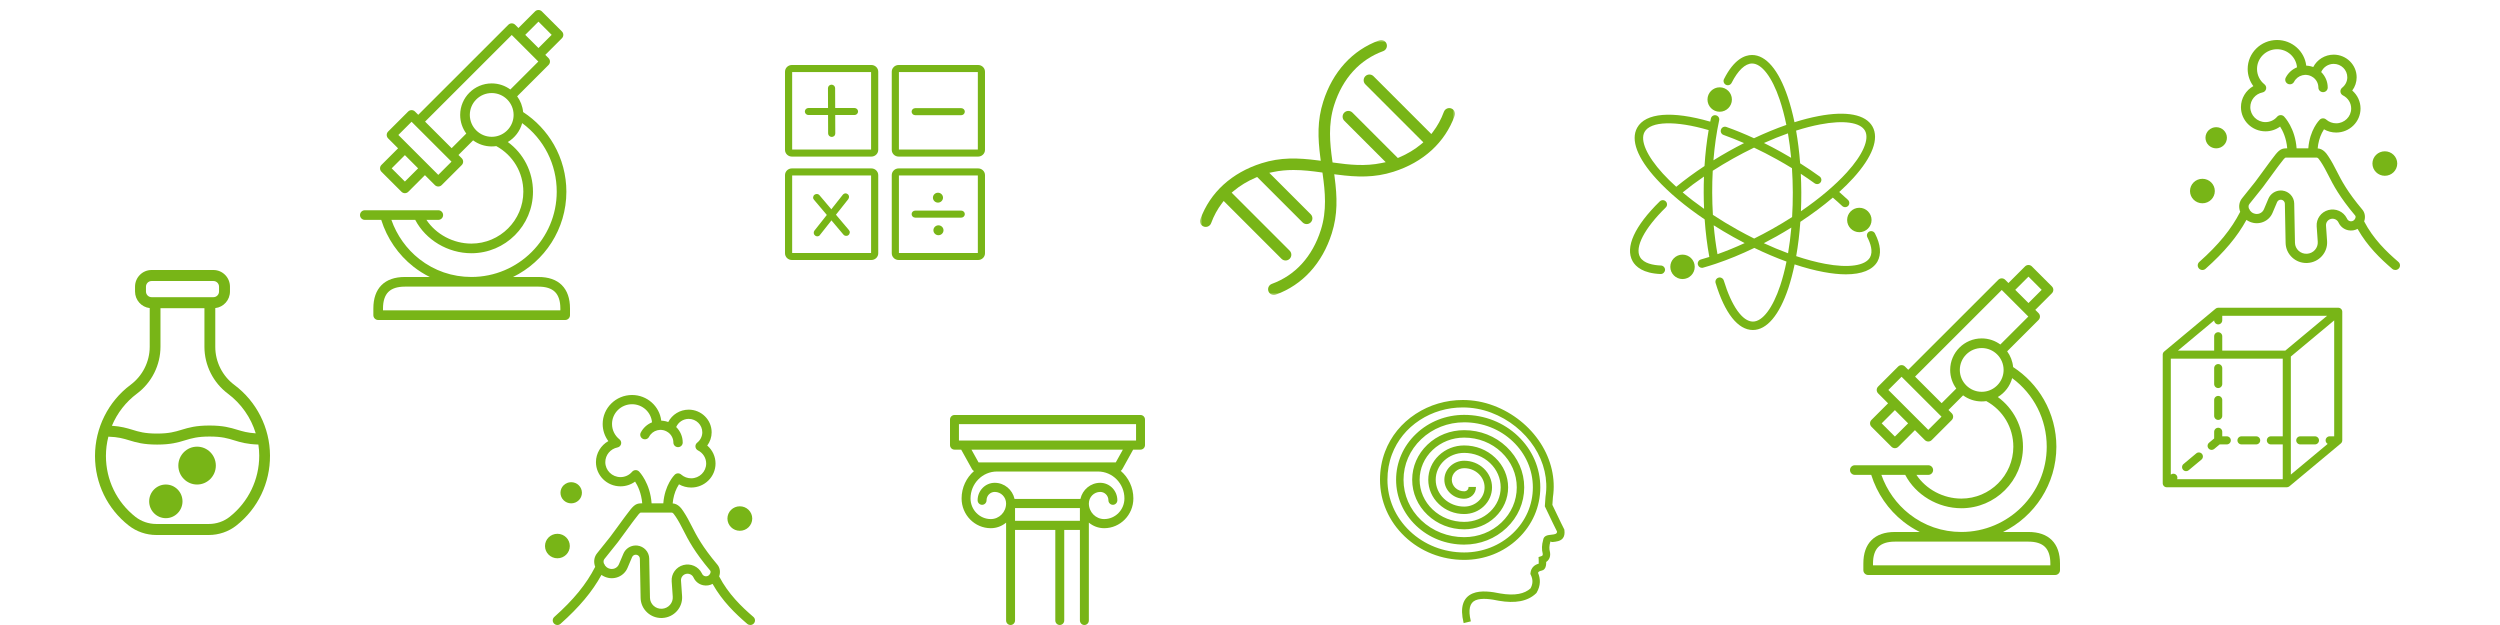 <?xml version="1.0" encoding="UTF-8"?>
<svg width="500px" height="125px" viewBox="0 0 500 125" version="1.1" xmlns="http://www.w3.org/2000/svg" xmlns:xlink="http://www.w3.org/1999/xlink">
    <title>05</title>
    <defs>
        <polygon id="path-1" points="0 0 51 0 51 51 0 51"></polygon>
        <polygon id="path-3" points="0 0 57 0 57 57 0 57"></polygon>
    </defs>
    <g id="Page-1" stroke="none" stroke-width="1" fill="none" fill-rule="evenodd">
        <g id="05" transform="translate(0, -0)">
            <rect id="Rectangle-Copy-2" x="0" y="0" width="500" height="125"></rect>
            <g id="Group-64" transform="translate(19, 2)">
                <g id="Group-7" transform="translate(90, 77)" fill="#78B517">
                    <path d="M32.76,36.062 C32.556,36.23 32.29,36.296 32.03,36.243 C31.77,36.189 31.553,36.024 31.434,35.789 L31.358,35.639 C30.684,34.302 29.134,33.616 27.673,34.009 C26.214,34.401 25.231,35.765 25.335,37.251 C25.399,38.163 25.478,39.295 25.55,40.344 C25.592,40.947 25.392,41.53 24.988,41.985 C24.584,42.44 24.025,42.711 23.413,42.75 C22.788,42.79 22.189,42.58 21.727,42.161 C21.266,41.742 21.005,41.17 20.994,40.552 L20.843,32.692 C20.818,31.368 19.793,30.259 18.46,30.112 C18.361,30.101 18.263,30.096 18.165,30.096 C17.095,30.096 16.103,30.735 15.687,31.724 C15.424,32.347 15.093,33.131 14.781,33.863 C14.62,34.24 14.321,34.531 13.938,34.684 C13.553,34.838 13.128,34.834 12.74,34.673 L12.681,34.649 C12.413,34.537 12.17,34.335 11.994,34.092 C11.956,33.958 11.889,33.833 11.795,33.727 C11.776,33.679 11.759,33.63 11.747,33.58 C11.692,33.367 11.672,33.057 11.887,32.794 C14.502,29.588 15.027,28.85 15.752,27.829 C16.135,27.291 16.569,26.681 17.399,25.58 C17.536,25.399 17.662,25.23 17.78,25.073 C18.662,23.897 18.964,23.517 19.166,23.517 L25.357,23.517 C25.584,23.517 25.814,23.837 26.139,24.325 C26.741,25.229 27.167,26.063 27.659,27.028 C28.687,29.041 29.851,31.323 33.043,35.119 C33.156,35.253 33.14,35.491 33.031,35.715 C32.989,35.768 32.954,35.826 32.926,35.887 C32.878,35.95 32.823,36.01 32.76,36.062 M18.814,15.304 C18.63,15.116 18.373,15.013 18.109,15.022 C17.843,15.031 17.595,15.151 17.424,15.351 C16.845,16.032 15.997,16.422 15.097,16.422 C13.423,16.422 12.061,15.078 12.061,13.427 C12.061,12.006 13.083,10.772 14.492,10.491 C14.848,10.42 15.129,10.154 15.216,9.807 C15.302,9.459 15.177,9.094 14.895,8.869 C13.948,8.114 13.405,6.994 13.405,5.797 C13.405,3.618 15.202,1.845 17.411,1.845 C19.505,1.845 21.228,3.44 21.401,5.464 C20.444,5.855 19.64,6.571 19.149,7.52 C18.914,7.974 19.096,8.529 19.556,8.761 C20.016,8.993 20.58,8.813 20.815,8.359 C21.158,7.695 21.765,7.228 22.474,7.053 C22.495,7.049 22.517,7.047 22.539,7.042 C22.69,7.008 22.83,6.988 22.964,6.979 C23.011,6.977 23.057,6.974 23.105,6.974 C23.167,6.974 23.229,6.977 23.291,6.982 C23.299,6.982 23.308,6.983 23.317,6.984 C23.778,7.022 24.221,7.187 24.609,7.466 C24.635,7.485 24.663,7.501 24.69,7.517 C25.288,7.981 25.674,8.701 25.674,9.509 C25.674,10.018 26.093,10.431 26.609,10.431 C27.126,10.431 27.544,10.018 27.544,9.509 C27.544,8.299 27.044,7.201 26.237,6.408 C26.658,5.438 27.638,4.775 28.738,4.775 C30.239,4.775 31.46,5.98 31.46,7.46 C31.46,8.264 31.085,9.022 30.433,9.541 C30.186,9.737 30.056,10.043 30.089,10.353 C30.121,10.664 30.311,10.938 30.593,11.081 C31.606,11.593 32.236,12.598 32.236,13.702 C32.236,15.334 30.89,16.662 29.235,16.662 C28.494,16.662 27.783,16.394 27.232,15.907 C26.863,15.58 26.3,15.594 25.949,15.939 C25.861,16.025 23.944,17.949 23.661,21.672 L21.32,21.672 C21.03,17.623 18.911,15.403 18.814,15.304 M41.678,44.381 C39.313,42.352 36.669,39.809 34.829,36.279 C35.144,35.429 34.975,34.525 34.483,33.94 C31.426,30.306 30.313,28.124 29.33,26.198 C28.833,25.224 28.364,24.305 27.702,23.311 C27.288,22.69 26.673,21.769 25.536,21.68 C25.635,20.558 25.917,19.521 26.381,18.588 C26.524,18.3 26.667,18.058 26.796,17.863 C27.532,18.283 28.371,18.508 29.235,18.508 C31.921,18.508 34.106,16.352 34.106,13.702 C34.106,12.305 33.492,11.008 32.449,10.109 C33.018,9.344 33.33,8.423 33.33,7.46 C33.33,4.962 31.27,2.93 28.738,2.93 C26.99,2.93 25.419,3.92 24.649,5.403 C24.335,5.287 24.005,5.207 23.663,5.165 C23.639,5.162 23.616,5.158 23.593,5.156 C23.56,5.152 23.527,5.15 23.495,5.147 C23.455,5.143 23.416,5.14 23.376,5.138 C23.35,5.136 23.323,5.135 23.296,5.134 C23.28,5.133 23.264,5.132 23.248,5.131 C22.912,2.247 20.423,0 17.411,0 C14.171,0 11.535,2.6 11.535,5.797 C11.535,7.046 11.937,8.238 12.669,9.221 C11.174,10.064 10.19,11.656 10.19,13.427 C10.19,16.096 12.392,18.267 15.097,18.267 C16.162,18.267 17.182,17.929 18.019,17.317 C18.542,18.125 19.271,19.594 19.445,21.672 L19.166,21.672 C18.004,21.672 17.498,22.346 16.276,23.976 C16.159,24.131 16.034,24.299 15.899,24.478 C15.053,25.6 14.611,26.221 14.221,26.77 C13.516,27.762 13.006,28.478 10.429,31.637 C9.885,32.304 9.708,33.155 9.933,34.032 C9.962,34.144 9.998,34.254 10.038,34.363 C8.273,37.826 5.731,40.938 1.855,44.393 C1.472,44.734 1.442,45.318 1.788,45.696 C1.973,45.897 2.227,46 2.482,46 C2.706,46 2.93,45.921 3.109,45.762 C6.873,42.407 9.445,39.341 11.292,35.98 C11.499,36.127 11.72,36.252 11.955,36.349 L12.014,36.374 C12.861,36.726 13.794,36.733 14.64,36.395 C15.488,36.056 16.15,35.411 16.505,34.579 C16.818,33.844 17.151,33.057 17.414,32.432 C17.553,32.101 17.89,31.907 18.252,31.946 C18.655,31.991 18.965,32.326 18.973,32.727 L19.123,40.586 C19.145,41.713 19.62,42.755 20.46,43.518 C21.234,44.221 22.22,44.6 23.261,44.6 C23.351,44.6 23.442,44.597 23.532,44.591 C24.644,44.521 25.661,44.028 26.395,43.201 C27.129,42.375 27.492,41.315 27.416,40.219 C27.344,39.169 27.265,38.036 27.201,37.124 C27.158,36.512 27.564,35.951 28.165,35.789 C28.767,35.627 29.406,35.91 29.684,36.461 L29.76,36.612 C30.135,37.356 30.824,37.88 31.649,38.05 C32.294,38.182 32.951,38.082 33.515,37.776 C35.469,41.242 38.094,43.753 40.451,45.774 C40.628,45.926 40.847,46 41.064,46 C41.326,46 41.586,45.893 41.771,45.683 C42.109,45.298 42.068,44.715 41.678,44.381" id="Fill-4"></path>
                    <path d="M5.239,21.67 C6.422,21.67 7.385,20.721 7.385,19.554 C7.385,18.387 6.422,17.437 5.239,17.437 C4.056,17.437 3.094,18.387 3.094,19.554 C3.094,20.721 4.056,21.67 5.239,21.67" id="Fill-10"></path>
                    <path d="M38.967,27.157 C40.336,27.157 41.449,26.058 41.449,24.708 C41.449,23.358 40.336,22.259 38.967,22.259 C37.598,22.259 36.485,23.358 36.485,24.708 C36.485,26.058 37.598,27.157 38.967,27.157" id="Fill-12"></path>
                    <path d="M4.964,30.207 C4.964,28.857 3.851,27.759 2.482,27.759 C1.113,27.759 0,28.857 0,30.207 C0,31.558 1.113,32.656 2.482,32.656 C3.851,32.656 4.964,31.558 4.964,30.207" id="Fill-14"></path>
                </g>
                <g id="Group-7-Copy" transform="translate(419, 6)" fill="#78B517">
                    <path d="M32.76,36.062 C32.556,36.23 32.29,36.296 32.03,36.243 C31.77,36.189 31.553,36.024 31.434,35.789 L31.358,35.639 C30.684,34.302 29.134,33.616 27.673,34.009 C26.214,34.401 25.231,35.765 25.335,37.251 C25.399,38.163 25.478,39.295 25.55,40.344 C25.592,40.947 25.392,41.53 24.988,41.985 C24.584,42.44 24.025,42.711 23.413,42.75 C22.788,42.79 22.189,42.58 21.727,42.161 C21.266,41.742 21.005,41.17 20.994,40.552 L20.843,32.692 C20.818,31.368 19.793,30.259 18.46,30.112 C18.361,30.101 18.263,30.096 18.165,30.096 C17.095,30.096 16.103,30.735 15.687,31.724 C15.424,32.347 15.093,33.131 14.781,33.863 C14.62,34.24 14.321,34.531 13.938,34.684 C13.553,34.838 13.128,34.834 12.74,34.673 L12.681,34.649 C12.413,34.537 12.17,34.335 11.994,34.092 C11.956,33.958 11.889,33.833 11.795,33.727 C11.776,33.679 11.759,33.63 11.747,33.58 C11.692,33.367 11.672,33.057 11.887,32.794 C14.502,29.588 15.027,28.85 15.752,27.829 C16.135,27.291 16.569,26.681 17.399,25.58 C17.536,25.399 17.662,25.23 17.78,25.073 C18.662,23.897 18.964,23.517 19.166,23.517 L25.357,23.517 C25.584,23.517 25.814,23.837 26.139,24.325 C26.741,25.229 27.167,26.063 27.659,27.028 C28.687,29.041 29.851,31.323 33.043,35.119 C33.156,35.253 33.14,35.491 33.031,35.715 C32.989,35.768 32.954,35.826 32.926,35.887 C32.878,35.95 32.823,36.01 32.76,36.062 M18.814,15.304 C18.63,15.116 18.373,15.013 18.109,15.022 C17.843,15.031 17.595,15.151 17.424,15.351 C16.845,16.032 15.997,16.422 15.097,16.422 C13.423,16.422 12.061,15.078 12.061,13.427 C12.061,12.006 13.083,10.772 14.492,10.491 C14.848,10.42 15.129,10.154 15.216,9.807 C15.302,9.459 15.177,9.094 14.895,8.869 C13.948,8.114 13.405,6.994 13.405,5.797 C13.405,3.618 15.202,1.845 17.411,1.845 C19.505,1.845 21.228,3.44 21.401,5.464 C20.444,5.855 19.64,6.571 19.149,7.52 C18.914,7.974 19.096,8.529 19.556,8.761 C20.016,8.993 20.58,8.813 20.815,8.359 C21.158,7.695 21.765,7.228 22.474,7.053 C22.495,7.049 22.517,7.047 22.539,7.042 C22.69,7.008 22.83,6.988 22.964,6.979 C23.011,6.977 23.057,6.974 23.105,6.974 C23.167,6.974 23.229,6.977 23.291,6.982 C23.299,6.982 23.308,6.983 23.317,6.984 C23.778,7.022 24.221,7.187 24.609,7.466 C24.635,7.485 24.663,7.501 24.69,7.517 C25.288,7.981 25.674,8.701 25.674,9.509 C25.674,10.018 26.093,10.431 26.609,10.431 C27.126,10.431 27.544,10.018 27.544,9.509 C27.544,8.299 27.044,7.201 26.237,6.408 C26.658,5.438 27.638,4.775 28.738,4.775 C30.239,4.775 31.46,5.98 31.46,7.46 C31.46,8.264 31.085,9.022 30.433,9.541 C30.186,9.737 30.056,10.043 30.089,10.353 C30.121,10.664 30.311,10.938 30.593,11.081 C31.606,11.593 32.236,12.598 32.236,13.702 C32.236,15.334 30.89,16.662 29.235,16.662 C28.494,16.662 27.783,16.394 27.232,15.907 C26.863,15.58 26.3,15.594 25.949,15.939 C25.861,16.025 23.944,17.949 23.661,21.672 L21.32,21.672 C21.03,17.623 18.911,15.403 18.814,15.304 M41.678,44.381 C39.313,42.352 36.669,39.809 34.829,36.279 C35.144,35.429 34.975,34.525 34.483,33.94 C31.426,30.306 30.313,28.124 29.33,26.198 C28.833,25.224 28.364,24.305 27.702,23.311 C27.288,22.69 26.673,21.769 25.536,21.68 C25.635,20.558 25.917,19.521 26.381,18.588 C26.524,18.3 26.667,18.058 26.796,17.863 C27.532,18.283 28.371,18.508 29.235,18.508 C31.921,18.508 34.106,16.352 34.106,13.702 C34.106,12.305 33.492,11.008 32.449,10.109 C33.018,9.344 33.33,8.423 33.33,7.46 C33.33,4.962 31.27,2.93 28.738,2.93 C26.99,2.93 25.419,3.92 24.649,5.403 C24.335,5.287 24.005,5.207 23.663,5.165 C23.639,5.162 23.616,5.158 23.593,5.156 C23.56,5.152 23.527,5.15 23.495,5.147 C23.455,5.143 23.416,5.14 23.376,5.138 C23.35,5.136 23.323,5.135 23.296,5.134 C23.28,5.133 23.264,5.132 23.248,5.131 C22.912,2.247 20.423,0 17.411,0 C14.171,0 11.535,2.6 11.535,5.797 C11.535,7.046 11.937,8.238 12.669,9.221 C11.174,10.064 10.19,11.656 10.19,13.427 C10.19,16.096 12.392,18.267 15.097,18.267 C16.162,18.267 17.182,17.929 18.019,17.317 C18.542,18.125 19.271,19.594 19.445,21.672 L19.166,21.672 C18.004,21.672 17.498,22.346 16.276,23.976 C16.159,24.131 16.034,24.299 15.899,24.478 C15.053,25.6 14.611,26.221 14.221,26.77 C13.516,27.762 13.006,28.478 10.429,31.637 C9.885,32.304 9.708,33.155 9.933,34.032 C9.962,34.144 9.998,34.254 10.038,34.363 C8.273,37.826 5.731,40.938 1.855,44.393 C1.472,44.734 1.442,45.318 1.788,45.696 C1.973,45.897 2.227,46 2.482,46 C2.706,46 2.93,45.921 3.109,45.762 C6.873,42.407 9.445,39.341 11.292,35.98 C11.499,36.127 11.72,36.252 11.955,36.349 L12.014,36.374 C12.861,36.726 13.794,36.733 14.64,36.395 C15.488,36.056 16.15,35.411 16.505,34.579 C16.818,33.844 17.151,33.057 17.414,32.432 C17.553,32.101 17.89,31.907 18.252,31.946 C18.655,31.991 18.965,32.326 18.973,32.727 L19.123,40.586 C19.145,41.713 19.62,42.755 20.46,43.518 C21.234,44.221 22.22,44.6 23.261,44.6 C23.351,44.6 23.442,44.597 23.532,44.591 C24.644,44.521 25.661,44.028 26.395,43.201 C27.129,42.375 27.492,41.315 27.416,40.219 C27.344,39.169 27.265,38.036 27.201,37.124 C27.158,36.512 27.564,35.951 28.165,35.789 C28.767,35.627 29.406,35.91 29.684,36.461 L29.76,36.612 C30.135,37.356 30.824,37.88 31.649,38.05 C32.294,38.182 32.951,38.082 33.515,37.776 C35.469,41.242 38.094,43.753 40.451,45.774 C40.628,45.926 40.847,46 41.064,46 C41.326,46 41.586,45.893 41.771,45.683 C42.109,45.298 42.068,44.715 41.678,44.381" id="Fill-4"></path>
                    <path d="M5.239,21.67 C6.422,21.67 7.385,20.721 7.385,19.554 C7.385,18.387 6.422,17.437 5.239,17.437 C4.056,17.437 3.094,18.387 3.094,19.554 C3.094,20.721 4.056,21.67 5.239,21.67" id="Fill-10"></path>
                    <path d="M38.967,27.157 C40.336,27.157 41.449,26.058 41.449,24.708 C41.449,23.358 40.336,22.259 38.967,22.259 C37.598,22.259 36.485,23.358 36.485,24.708 C36.485,26.058 37.598,27.157 38.967,27.157" id="Fill-12"></path>
                    <path d="M4.964,30.207 C4.964,28.857 3.851,27.759 2.482,27.759 C1.113,27.759 0,28.857 0,30.207 C0,31.558 1.113,32.656 2.482,32.656 C3.851,32.656 4.964,31.558 4.964,30.207" id="Fill-14"></path>
                </g>
                <path d="M293.881,104.032 L293.867,103.912 L293.806,103.791 C293.797,103.773 292.924,102.051 291.474,98.976 L291.584,97.436 C292.14,93.791 291.258,89.948 289.102,86.616 C286.923,83.248 283.603,80.592 279.755,79.138 C277.756,78.383 275.67,78 273.554,78 C270.18,78 266.924,78.962 264.138,80.782 C261.291,82.642 259.171,85.253 258.007,88.333 C257.339,90.102 257,91.992 257,93.949 C257,98.236 258.757,102.266 261.946,105.296 C265.125,108.316 269.347,109.979 273.835,109.979 C277.893,109.979 281.712,108.475 284.586,105.743 C287.472,103.002 289.06,99.356 289.06,95.476 C289.06,91.598 287.472,87.952 284.586,85.211 C281.712,82.479 277.893,80.975 273.835,80.975 C270.207,80.975 266.793,82.32 264.221,84.763 C261.64,87.215 260.219,90.478 260.219,93.949 C260.219,97.42 261.64,100.682 264.221,103.134 C266.792,105.576 270.206,106.921 273.835,106.921 C277.034,106.921 280.044,105.735 282.311,103.581 C284.589,101.417 285.843,98.539 285.843,95.476 C285.843,92.414 284.589,89.536 282.311,87.373 C280.044,85.219 277.034,84.033 273.835,84.033 C271.066,84.033 268.46,85.06 266.497,86.925 C264.524,88.8 263.437,91.294 263.437,93.949 C263.437,96.603 264.524,99.097 266.497,100.972 C268.46,102.837 271.066,103.864 273.835,103.864 C276.174,103.864 278.375,102.995 280.035,101.419 C281.704,99.832 282.624,97.722 282.624,95.476 C282.624,93.231 281.704,91.12 280.035,89.534 C278.376,87.958 276.174,87.089 273.835,87.089 C271.926,87.089 270.128,87.799 268.772,89.087 C267.407,90.384 266.654,92.111 266.654,93.949 C266.654,95.786 267.407,97.513 268.772,98.81 C270.128,100.098 271.926,100.807 273.835,100.807 C275.314,100.807 276.708,100.257 277.76,99.258 C278.821,98.249 279.406,96.906 279.406,95.476 C279.406,94.048 278.821,92.705 277.76,91.696 C276.708,90.697 275.314,90.147 273.835,90.147 C272.785,90.147 271.796,90.538 271.048,91.249 C270.29,91.969 269.873,92.928 269.873,93.949 C269.873,94.969 270.29,95.928 271.048,96.649 C271.797,97.359 272.786,97.75 273.835,97.75 C274.455,97.75 275.041,97.518 275.485,97.096 C275.938,96.665 276.188,96.09 276.188,95.476 L276.188,95.39 L274.701,95.39 L274.701,95.476 C274.701,95.681 274.616,95.874 274.462,96.02 C274.298,96.176 274.075,96.262 273.835,96.262 C273.166,96.262 272.54,96.018 272.071,95.573 C271.613,95.138 271.361,94.561 271.361,93.949 C271.361,93.336 271.613,92.76 272.071,92.325 C272.539,91.88 273.165,91.635 273.835,91.635 C274.934,91.635 275.964,92.039 276.737,92.772 C277.499,93.496 277.918,94.456 277.918,95.476 C277.918,96.497 277.499,97.458 276.737,98.182 C275.965,98.915 274.935,99.319 273.835,99.319 C272.306,99.319 270.872,98.756 269.795,97.734 C268.729,96.722 268.142,95.378 268.142,93.949 C268.142,92.52 268.729,91.175 269.795,90.163 C270.872,89.14 272.306,88.577 273.835,88.577 C275.794,88.577 277.632,89.299 279.012,90.61 C280.381,91.911 281.136,93.639 281.136,95.476 C281.136,97.314 280.381,99.042 279.012,100.343 C277.632,101.654 275.794,102.376 273.835,102.376 C271.446,102.376 269.203,101.495 267.52,99.896 C265.847,98.306 264.925,96.194 264.925,93.949 C264.925,91.703 265.847,89.591 267.52,88.001 C269.203,86.402 271.446,85.521 273.835,85.521 C276.654,85.521 279.301,86.56 281.288,88.449 C283.266,90.327 284.355,92.823 284.355,95.476 C284.355,98.13 283.266,100.626 281.288,102.505 C279.301,104.393 276.654,105.433 273.835,105.433 C270.586,105.433 267.535,104.235 265.244,102.058 C262.963,99.891 261.706,97.011 261.706,93.949 C261.706,90.886 262.963,88.006 265.244,85.839 C267.536,83.662 270.587,82.463 273.835,82.463 C277.514,82.463 280.968,83.821 283.564,86.286 C286.149,88.743 287.572,92.007 287.572,95.476 C287.572,98.947 286.149,102.211 283.564,104.668 C280.968,107.133 277.514,108.491 273.835,108.491 C269.727,108.491 265.868,106.974 262.969,104.22 C260.079,101.475 258.488,97.827 258.488,93.949 C258.488,92.166 258.794,90.453 259.396,88.857 C260.448,86.073 262.367,83.71 264.946,82.025 C267.488,80.365 270.464,79.488 273.554,79.488 C275.496,79.488 277.406,79.838 279.232,80.527 C282.785,81.87 285.849,84.319 287.858,87.424 C289.827,90.466 290.627,93.959 290.112,97.261 L290.103,97.321 L289.967,99.233 L289.965,99.256 L290.048,99.433 C291.257,102.001 292.153,103.8 292.412,104.317 C292.413,104.784 291.976,104.866 291.361,104.931 C290.527,105.019 289.739,105.102 289.622,106.031 C289.487,106.497 289.412,106.96 289.397,107.409 C289.383,107.868 289.433,108.318 289.545,108.746 C289.561,108.892 289.548,109.005 289.508,109.072 C289.471,109.135 289.381,109.191 289.247,109.236 L288.706,109.418 L288.741,109.986 C288.761,110.303 288.762,110.553 288.744,110.731 C288.335,110.843 287.993,111.025 287.727,111.274 C287.366,111.612 287.154,112.054 287.098,112.59 L287.076,112.799 L287.167,112.988 C287.396,113.463 287.504,113.934 287.486,114.386 C287.469,114.811 287.342,115.243 287.107,115.673 C286.505,116.224 285.723,116.594 284.78,116.772 C283.741,116.968 282.477,116.94 281.026,116.689 C279.447,116.359 277.161,115.999 275.536,116.686 C273.587,117.51 272.973,119.478 273.712,122.536 L273.732,122.62 L275.174,122.271 L275.153,122.187 C274.611,119.941 274.934,118.55 276.111,118.052 C277.357,117.526 279.353,117.854 280.746,118.147 L280.772,118.152 C282.397,118.434 283.838,118.461 285.054,118.231 C286.327,117.99 287.39,117.465 288.213,116.67 L288.28,116.605 L288.341,116.508 C288.73,115.837 288.941,115.143 288.968,114.445 C288.993,113.822 288.872,113.192 288.609,112.573 C288.637,112.486 288.681,112.415 288.739,112.36 C288.859,112.249 289.056,112.169 289.333,112.121 L289.338,112.119 C289.79,112.034 290.075,111.702 290.185,111.132 C290.223,110.934 290.242,110.686 290.241,110.394 C290.469,110.245 290.653,110.055 290.787,109.828 C291.006,109.461 291.081,109.016 291.01,108.5 L290.991,108.407 C290.907,108.103 290.869,107.782 290.88,107.455 C290.89,107.123 290.953,106.764 291.065,106.389 L291.086,106.323 L291.09,106.29 C291.098,106.294 291.106,106.298 291.113,106.302 C291.207,106.351 291.349,106.426 291.513,106.407 C292.256,106.329 293.098,106.24 293.564,105.653 C293.866,105.275 293.969,104.744 293.881,104.032" id="Fill-4" fill="#78B517"></path>
                <path d="M93.071,60.072 L57.6,60.072 L57.6,59.701 C57.6,58.212 57.959,57.099 58.667,56.391 C59.375,55.684 60.488,55.326 61.978,55.326 L61.979,55.326 L88.693,55.326 L88.694,55.326 C90.183,55.326 91.297,55.684 92.004,56.391 C92.712,57.099 93.071,58.212 93.071,59.701 L93.071,60.072 Z M64.867,49.809 C62.31,47.801 60.357,45.054 59.278,41.976 L64.047,41.976 C66.144,45.991 70.576,48.648 75.279,48.648 C82.071,48.648 87.597,43.125 87.597,36.337 C87.597,32.353 85.709,28.7 82.563,26.404 C83.955,25.574 85.003,24.224 85.434,22.624 C89.788,25.836 92.346,30.86 92.346,36.337 C92.346,45.742 84.69,53.394 75.279,53.394 C71.455,53.394 67.855,52.154 64.867,49.809 L64.867,49.809 Z M80.253,25.265 C80.233,25.269 80.214,25.273 80.195,25.278 C79.919,25.332 79.634,25.361 79.343,25.361 C76.928,25.36 74.964,23.397 74.964,20.985 C74.965,18.572 76.928,16.61 79.342,16.61 L79.343,16.61 C81.757,16.61 83.721,18.573 83.721,20.985 C83.721,23.086 82.232,24.846 80.253,25.265 L80.253,25.265 Z M74.256,24.709 L71.329,27.634 L66.014,22.323 L83.35,4.998 L88.664,10.309 L83.068,15.901 C82.024,15.135 80.735,14.682 79.343,14.682 L79.342,14.682 C75.865,14.682 73.035,17.509 73.035,20.985 C73.035,22.377 73.489,23.665 74.256,24.709 L74.256,24.709 Z M68.657,32.974 L60.672,24.993 L63.314,22.352 L70.646,29.679 C70.648,29.681 70.649,29.682 70.651,29.684 L71.3,30.333 L68.657,32.974 Z M61.979,34.309 L59.336,31.667 L61.979,29.026 L64.622,31.668 L61.979,34.309 Z M88.692,2.328 L91.335,4.97 L88.693,7.611 L86.05,4.969 L88.692,2.328 Z M93.369,55.028 C92.286,53.946 90.713,53.397 88.694,53.397 L88.693,53.397 L83.611,53.397 C89.92,50.307 94.275,43.82 94.275,36.337 C94.275,33.031 93.412,29.776 91.779,26.923 C90.279,24.301 88.157,22.058 85.624,20.411 C85.518,19.242 85.091,18.163 84.432,17.265 L90.711,10.991 C90.891,10.81 90.993,10.565 90.993,10.309 C90.993,10.053 90.891,9.808 90.711,9.627 L90.057,8.974 L93.382,5.651 C93.758,5.275 93.758,4.665 93.382,4.288 L89.374,0.282 C89.194,0.102 88.948,0 88.692,0 L88.692,0 C88.437,0 88.191,0.102 88.01,0.282 L84.685,3.605 L84.032,2.952 C83.655,2.576 83.044,2.576 82.668,2.952 L64.65,20.96 L63.997,20.307 C63.62,19.93 63.009,19.93 62.632,20.307 L58.625,24.311 C58.444,24.492 58.343,24.737 58.342,24.993 C58.342,25.248 58.444,25.494 58.625,25.675 L60.614,27.663 L57.289,30.985 C57.109,31.166 57.007,31.411 57.007,31.667 C57.007,31.923 57.108,32.168 57.289,32.349 L61.297,36.354 C61.673,36.731 62.284,36.731 62.661,36.354 L65.986,33.031 L67.975,35.019 C68.352,35.396 68.962,35.396 69.339,35.019 L73.346,31.015 C73.527,30.834 73.629,30.588 73.629,30.333 C73.629,30.077 73.527,29.832 73.346,29.651 L72.693,28.998 L75.621,26.072 C76.665,26.837 77.952,27.289 79.343,27.289 C79.654,27.289 79.96,27.266 80.259,27.223 C83.603,29.048 85.667,32.512 85.667,36.337 C85.667,42.062 81.007,46.719 75.279,46.719 C71.646,46.719 68.208,44.863 66.286,41.976 L68.657,41.976 C69.19,41.976 69.622,41.545 69.622,41.012 C69.622,40.48 69.19,40.048 68.657,40.048 L64.671,40.048 C64.657,40.048 64.643,40.048 64.629,40.048 L57.993,40.048 C57.979,40.048 57.965,40.048 57.951,40.048 L53.965,40.048 C53.432,40.048 53,40.48 53,41.012 C53,41.545 53.432,41.976 53.965,41.976 L57.247,41.976 C58.392,45.655 60.655,48.954 63.675,51.325 C64.708,52.136 65.806,52.828 66.957,53.397 L61.979,53.397 L61.978,53.397 C59.958,53.397 58.385,53.946 57.303,55.028 C56.22,56.11 55.671,57.682 55.671,59.701 L55.671,61.036 C55.671,61.568 56.103,62 56.636,62 L94.035,62 C94.568,62 95,61.568 95,61.036 L95,59.701 C95,57.682 94.451,56.11 93.369,55.028 L93.369,55.028 Z" id="Fill-4" fill="#78B517"></path>
                <path d="M391.071,111.072 L355.6,111.072 L355.6,110.701 C355.6,109.212 355.959,108.099 356.667,107.391 C357.375,106.684 358.488,106.326 359.978,106.326 L359.979,106.326 L386.693,106.326 L386.694,106.326 C388.183,106.326 389.297,106.684 390.004,107.391 C390.712,108.099 391.071,109.212 391.071,110.701 L391.071,111.072 Z M362.867,100.809 C360.31,98.801 358.357,96.054 357.278,92.976 L362.047,92.976 C364.144,96.991 368.576,99.648 373.279,99.648 C380.071,99.648 385.597,94.125 385.597,87.337 C385.597,83.353 383.709,79.7 380.563,77.404 C381.955,76.574 383.003,75.224 383.434,73.624 C387.788,76.836 390.346,81.86 390.346,87.337 C390.346,96.742 382.69,104.394 373.279,104.394 C369.455,104.394 365.855,103.154 362.867,100.809 L362.867,100.809 Z M378.253,76.265 C378.233,76.269 378.214,76.273 378.195,76.278 C377.919,76.332 377.634,76.361 377.343,76.361 C374.928,76.36 372.964,74.397 372.964,71.985 C372.965,69.572 374.928,67.61 377.342,67.61 L377.343,67.61 C379.757,67.61 381.721,69.573 381.721,71.985 C381.721,74.086 380.232,75.846 378.253,76.265 L378.253,76.265 Z M372.256,75.709 L369.329,78.634 L364.014,73.323 L381.35,55.998 L386.664,61.309 L381.068,66.901 C380.024,66.135 378.735,65.682 377.343,65.682 L377.342,65.682 C373.865,65.682 371.035,68.509 371.035,71.985 C371.035,73.377 371.489,74.665 372.256,75.709 L372.256,75.709 Z M366.657,83.974 L358.672,75.993 L361.314,73.352 L368.646,80.679 C368.648,80.681 368.649,80.682 368.651,80.684 L369.3,81.333 L366.657,83.974 Z M359.979,85.309 L357.336,82.667 L359.979,80.026 L362.622,82.668 L359.979,85.309 Z M386.692,53.328 L389.335,55.97 L386.693,58.611 L384.05,55.969 L386.692,53.328 Z M391.369,106.028 C390.286,104.946 388.713,104.397 386.694,104.397 L386.693,104.397 L381.611,104.397 C387.92,101.307 392.275,94.82 392.275,87.337 C392.275,84.031 391.412,80.776 389.779,77.923 C388.279,75.301 386.157,73.058 383.624,71.411 C383.518,70.242 383.091,69.163 382.432,68.265 L388.711,61.991 C388.891,61.81 388.993,61.565 388.993,61.309 C388.993,61.053 388.891,60.808 388.711,60.627 L388.057,59.974 L391.382,56.651 C391.758,56.275 391.758,55.665 391.382,55.288 L387.374,51.282 C387.194,51.102 386.948,51 386.692,51 L386.692,51 C386.437,51 386.191,51.102 386.01,51.282 L382.685,54.605 L382.032,53.952 C381.655,53.576 381.044,53.576 380.668,53.952 L362.65,71.96 L361.997,71.307 C361.62,70.93 361.009,70.93 360.632,71.307 L356.625,75.311 C356.444,75.492 356.343,75.737 356.342,75.993 C356.342,76.248 356.444,76.494 356.625,76.675 L358.614,78.663 L355.289,81.985 C355.109,82.166 355.007,82.411 355.007,82.667 C355.007,82.923 355.108,83.168 355.289,83.349 L359.297,87.354 C359.673,87.731 360.284,87.731 360.661,87.354 L363.986,84.031 L365.975,86.019 C366.352,86.396 366.962,86.396 367.339,86.019 L371.346,82.015 C371.527,81.834 371.629,81.588 371.629,81.333 C371.629,81.077 371.527,80.832 371.346,80.651 L370.693,79.998 L373.621,77.072 C374.665,77.837 375.952,78.289 377.343,78.289 C377.654,78.289 377.96,78.266 378.26,78.223 C381.603,80.048 383.667,83.512 383.667,87.337 C383.667,93.062 379.007,97.719 373.279,97.719 C369.646,97.719 366.208,95.863 364.286,92.976 L366.657,92.976 C367.19,92.976 367.622,92.545 367.622,92.012 C367.622,91.48 367.19,91.048 366.657,91.048 L362.671,91.048 C362.657,91.048 362.643,91.048 362.629,91.048 L355.993,91.048 C355.979,91.048 355.965,91.048 355.951,91.048 L351.965,91.048 C351.432,91.048 351,91.48 351,92.012 C351,92.545 351.432,92.976 351.965,92.976 L355.247,92.976 C356.392,96.655 358.655,99.954 361.675,102.325 C362.708,103.136 363.806,103.828 364.957,104.397 L359.979,104.397 L359.978,104.397 C357.958,104.397 356.385,104.946 355.303,106.028 C354.22,107.11 353.671,108.682 353.671,110.701 L353.671,112.036 C353.671,112.568 354.103,113 354.636,113 L392.035,113 C392.568,113 393,112.568 393,112.036 L393,110.701 C393,108.682 392.451,107.11 391.369,106.028 L391.369,106.028 Z" id="Fill-4-Copy" fill="#78B517"></path>
                <g id="Group-3" transform="translate(221, 6)">
                    <mask id="mask-2" fill="white">
                        <use xlink:href="#path-1"></use>
                    </mask>
                    <g id="Clip-2"></g>
                    <path d="M50.25,13.688 C49.657,13.469 48.996,13.775 48.776,14.368 C48.239,15.836 47.499,17.191 46.577,18.395 L46.263,18.806 L34.696,7.239 C34.247,6.791 33.518,6.791 33.069,7.239 C32.852,7.457 32.732,7.746 32.732,8.053 C32.732,8.36 32.852,8.649 33.069,8.866 L44.67,20.466 L44.291,20.784 C43.007,21.863 41.512,22.77 39.846,23.48 L39.565,23.6 L30.484,14.52 C30.035,14.072 29.306,14.072 28.857,14.52 C28.64,14.737 28.52,15.026 28.52,15.333 C28.52,15.64 28.64,15.929 28.857,16.147 L37.144,24.434 L36.324,24.606 C33.015,25.299 29.83,24.952 26.85,24.537 L26.511,24.489 L26.464,24.15 C25.975,20.642 25.601,16.894 26.829,13.02 C27.674,10.361 28.951,8.08 30.626,6.242 C32.276,4.431 34.298,3.079 36.635,2.224 C37.227,2.005 37.531,1.344 37.312,0.751 C37.207,0.463 36.995,0.234 36.717,0.106 C36.439,-0.022 36.127,-0.035 35.84,0.071 C33.161,1.052 30.839,2.606 28.939,4.691 C27.033,6.784 25.588,9.351 24.646,12.32 C23.447,16.101 23.551,19.55 24.076,23.567 L24.152,24.152 L23.567,24.075 C19.551,23.55 16.102,23.447 12.32,24.646 C9.351,25.588 6.784,27.032 4.691,28.939 C2.606,30.839 1.052,33.16 0.072,35.837 C-0.035,36.125 -0.022,36.437 0.106,36.716 C0.234,36.994 0.463,37.206 0.751,37.312 C1.038,37.418 1.35,37.405 1.628,37.277 C1.906,37.149 2.118,36.92 2.224,36.632 C2.762,35.164 3.502,33.809 4.423,32.605 L4.738,32.194 L16.305,43.761 C16.753,44.209 17.483,44.209 17.932,43.76 C18.38,43.312 18.38,42.582 17.932,42.134 L6.332,30.534 L6.71,30.216 C7.993,29.137 9.488,28.23 11.155,27.52 L11.437,27.399 L20.517,36.48 C20.966,36.928 21.696,36.928 22.144,36.48 C22.593,36.031 22.593,35.302 22.144,34.853 L13.857,26.566 L14.677,26.395 C15.946,26.129 17.264,26 18.706,26 C20.655,26 22.539,26.239 24.151,26.463 L24.49,26.51 L24.537,26.85 C25.026,30.358 25.4,34.108 24.171,37.98 C23.328,40.638 22.051,42.919 20.375,44.758 C18.725,46.569 16.704,47.921 14.367,48.777 C14.08,48.882 13.851,49.094 13.723,49.372 C13.595,49.65 13.583,49.961 13.689,50.249 C13.794,50.536 14.006,50.765 14.284,50.894 C14.438,50.965 14.601,51 14.764,51 C14.898,51 15.032,50.976 15.161,50.929 C17.84,49.948 20.162,48.393 22.061,46.309 C23.968,44.216 25.412,41.649 26.355,38.68 C27.554,34.9 27.45,31.45 26.925,27.433 L26.849,26.849 L27.434,26.925 C31.45,27.45 34.9,27.554 38.681,26.354 C41.65,25.412 44.217,23.968 46.31,22.061 C48.395,20.161 49.949,17.84 50.929,15.163 C51.148,14.569 50.843,13.907 50.25,13.688" id="Fill-1" fill="#78B517" mask="url(#mask-2)"></path>
                </g>
                <g id="Group-12-Copy" transform="translate(307, 9)">
                    <g id="Group-67" fill="#78B517">
                        <path d="M26.765,37.636 C27.61,37.201 28.456,36.748 29.3,36.275 C30.311,35.704 31.301,35.117 32.267,34.518 C32.109,36.3 31.89,38.019 31.611,39.653 C30.029,39.069 28.407,38.394 26.765,37.636 M17.498,39.837 C17.169,38.008 16.914,36.066 16.736,34.058 C18.019,34.872 19.351,35.665 20.721,36.429 C21.459,36.84 22.197,37.235 22.935,37.617 C21.093,38.465 19.271,39.208 17.498,39.837 M10.536,27.483 C11.855,26.408 13.285,25.344 14.795,24.311 C14.756,25.378 14.736,26.454 14.739,27.539 C14.743,28.623 14.769,29.701 14.815,30.769 C13.283,29.692 11.849,28.591 10.536,27.483 M6.563,23.704 C3.348,20.178 1.972,17.07 2.915,15.385 C4.109,13.223 9.119,13.088 15.729,15.021 C15.338,17.289 15.061,19.708 14.901,22.21 C12.875,23.548 10.97,24.943 9.247,26.356 C8.267,25.47 7.367,24.583 6.563,23.704 M20.566,20.735 C21.982,19.943 23.399,19.205 24.806,18.524 C26.325,19.242 27.851,20.025 29.376,20.874 C30.406,21.442 31.411,22.031 32.393,22.635 C32.496,24.219 32.553,25.843 32.561,27.492 C32.564,29.162 32.517,30.808 32.421,32.413 C31.14,33.235 29.807,34.036 28.434,34.806 C27.234,35.48 26.031,36.116 24.832,36.71 C23.737,36.165 22.637,35.587 21.54,34.976 C19.815,34.015 18.154,33.008 16.58,31.971 C16.492,30.513 16.444,29.03 16.439,27.539 C16.435,26.056 16.472,24.59 16.548,23.15 C17.847,22.315 19.192,21.506 20.566,20.735 M31.588,15.671 C31.855,17.232 32.069,18.869 32.228,20.561 C31.56,20.164 30.882,19.774 30.196,19.39 C29.062,18.758 27.926,18.161 26.793,17.599 C28.422,16.869 30.027,16.224 31.588,15.671 M38.017,13.885 C42.7,12.988 46.054,13.452 46.997,15.138 C47.94,16.823 46.58,19.947 43.38,23.472 C41.029,26.063 37.863,28.731 34.188,31.242 C34.241,30.004 34.266,28.747 34.261,27.477 C34.255,26.222 34.221,24.981 34.161,23.759 C35.113,24.383 36.039,25.021 36.935,25.668 C37.089,25.776 37.259,25.822 37.429,25.822 C37.692,25.822 37.939,25.699 38.11,25.482 C38.388,25.096 38.311,24.57 37.924,24.292 C36.684,23.389 35.38,22.513 34.029,21.663 C33.854,19.383 33.582,17.188 33.219,15.123 C34.891,14.591 36.5,14.173 38.017,13.885 M48.991,35.687 C48.775,35.27 48.265,35.1 47.847,35.316 C47.43,35.533 47.259,36.043 47.476,36.461 C48.079,37.635 48.666,39.29 48.001,40.481 C47.059,42.151 43.705,42.645 39.021,41.764 C37.212,41.426 35.267,40.907 33.239,40.227 C33.62,38.067 33.899,35.762 34.068,33.365 C36.44,31.802 38.628,30.171 40.564,28.524 C41.223,29.081 41.851,29.649 42.437,30.198 C42.607,30.353 42.809,30.43 43.025,30.43 C43.257,30.43 43.473,30.337 43.627,30.183 C43.952,29.843 43.936,29.302 43.597,28.977 C43.041,28.455 42.459,27.924 41.847,27.397 C42.875,26.463 43.819,25.528 44.663,24.601 C48.496,20.379 49.856,16.73 48.496,14.303 C47.136,11.891 43.303,11.149 37.708,12.216 C36.183,12.504 34.571,12.918 32.897,13.444 C32.519,11.621 32.065,9.917 31.541,8.365 C29.717,2.969 27.182,0 24.415,0 L24.4,0 C22.947,0 20.798,0.85 18.804,4.809 C18.588,5.226 18.758,5.737 19.175,5.953 C19.593,6.17 20.103,5.999 20.319,5.582 C21.586,3.077 23.04,1.701 24.415,1.701 C26.332,1.701 28.403,4.391 29.933,8.922 C30.453,10.462 30.9,12.161 31.271,13.983 C29.176,14.714 27.002,15.609 24.799,16.647 C22.943,15.794 21.099,15.04 19.284,14.395 C18.851,14.225 18.356,14.457 18.202,14.906 C18.032,15.339 18.264,15.834 18.711,15.988 C20.066,16.474 21.434,17.018 22.81,17.618 C21.79,18.134 20.768,18.679 19.747,19.251 C18.708,19.836 17.685,20.443 16.686,21.065 C16.914,18.234 17.298,15.535 17.831,13.066 C17.939,12.618 17.645,12.153 17.181,12.061 C16.733,11.953 16.269,12.246 16.177,12.71 C16.132,12.915 16.09,13.123 16.047,13.331 C8.406,11.125 3.087,11.554 1.431,14.55 C0.087,16.978 1.462,20.627 5.311,24.817 C7.774,27.523 11.091,30.285 14.932,32.877 C15.116,35.499 15.428,38.03 15.865,40.389 C15.292,40.572 14.726,40.742 14.167,40.898 C13.719,41.022 13.457,41.501 13.58,41.949 C13.689,42.321 14.029,42.568 14.4,42.568 C14.477,42.568 14.554,42.568 14.662,42.521 C15.445,42.302 16.244,42.054 17.053,41.784 C17.097,41.773 17.14,41.76 17.18,41.742 C19.662,40.908 22.251,39.842 24.866,38.583 C27.049,39.637 29.21,40.554 31.301,41.315 C30.954,43.025 30.538,44.623 30.057,46.078 C28.557,50.593 26.517,53.315 24.585,53.315 C22.499,53.315 20.319,50.237 18.758,45.104 C18.619,44.656 18.14,44.393 17.691,44.532 C17.243,44.671 16.981,45.15 17.12,45.599 C18.959,51.66 21.602,55 24.57,55 C27.367,55 29.871,52.016 31.68,46.604 C32.156,45.152 32.572,43.568 32.923,41.879 C34.949,42.55 36.894,43.064 38.712,43.403 C40.351,43.712 41.85,43.867 43.164,43.867 C46.348,43.867 48.527,42.985 49.486,41.315 C50.304,39.831 50.15,37.945 48.991,35.687" id="Fill-4"></path>
                        <path d="M17.939,11.349 C19.284,11.349 20.381,10.251 20.381,8.906 C20.381,7.561 19.284,6.463 17.939,6.463 C16.594,6.463 15.497,7.561 15.497,8.906 C15.497,10.251 16.594,11.349 17.939,11.349" id="Fill-8"></path>
                        <path d="M10.504,39.924 C9.159,39.924 8.062,41.022 8.062,42.367 C8.062,43.712 9.159,44.81 10.504,44.81 C11.849,44.81 12.946,43.712 12.946,42.367 C12.946,41.022 11.849,39.924 10.504,39.924" id="Fill-10"></path>
                        <path d="M5.96,29.271 C0.906,34.218 -1.026,38.471 0.519,41.238 C1.137,42.336 2.606,43.666 6.114,43.805 L6.145,43.805 C6.609,43.805 6.98,43.434 7.011,42.986 C7.026,42.522 6.655,42.12 6.192,42.104 C4.677,42.042 2.729,41.702 2.003,40.403 C0.906,38.455 2.884,34.667 7.15,30.492 C7.49,30.167 7.49,29.626 7.165,29.286 C6.841,28.946 6.3,28.946 5.96,29.271" id="Fill-6"></path>
                        <path d="M43.426,32.997 C43.426,34.342 44.524,35.44 45.869,35.44 C47.213,35.44 48.311,34.342 48.311,32.997 C48.311,31.652 47.213,30.554 45.869,30.554 C44.524,30.554 43.426,31.652 43.426,32.997" id="Fill-12"></path>
                    </g>
                    <g id="Algebra-and-Geometry-Copy" transform="translate(96, 40)">
                        <g id="Group-3">
                            <mask id="mask-4" fill="white">
                                <use xlink:href="#path-3"></use>
                            </mask>
                            <g id="Clip-2"></g>
                        </g>
                        <path d="M43.123,37.073 C43.123,37.376 43.29,37.64 43.537,37.779 L36.167,43.92 L36.167,20.306 L44.838,13.08 L44.838,36.265 L43.932,36.265 C43.486,36.265 43.123,36.627 43.123,37.073 M32.175,37.882 L34.55,37.882 L34.55,44.838 L13.426,44.838 C13.452,44.769 13.469,44.697 13.476,44.622 C13.495,44.406 13.43,44.197 13.291,44.03 C13.152,43.864 12.956,43.762 12.74,43.743 C12.529,43.725 12.324,43.788 12.162,43.92 L12.162,20.735 L34.55,20.735 L34.55,36.265 L32.175,36.265 C31.729,36.265 31.366,36.627 31.366,37.073 C31.366,37.519 31.729,37.882 32.175,37.882 M21.641,15.444 C21.195,15.444 20.833,15.807 20.833,16.252 L20.833,19.118 L13.587,19.118 L20.833,13.08 C20.839,13.52 21.199,13.877 21.641,13.877 C22.087,13.877 22.45,13.514 22.45,13.068 L22.45,12.162 L43.413,12.162 L35.066,19.118 L22.45,19.118 L22.45,16.252 C22.45,15.807 22.087,15.444 21.641,15.444 M45.646,10.545 L21.641,10.545 C21.452,10.545 21.268,10.612 21.124,10.733 L10.835,19.306 C10.651,19.461 10.545,19.687 10.545,19.927 L10.545,45.647 C10.545,46.092 10.908,46.455 11.354,46.455 L35.366,46.455 C35.551,46.454 35.731,46.388 35.875,46.269 L46.165,37.694 C46.349,37.54 46.455,37.314 46.455,37.073 L46.455,11.354 C46.455,10.908 46.092,10.545 45.646,10.545" id="Fill-4" fill="#78B517"></path>
                        <path d="M21.641,26.614 C22.087,26.614 22.45,26.251 22.45,25.805 L22.45,22.621 C22.45,22.175 22.087,21.812 21.641,21.812 C21.196,21.812 20.833,22.175 20.833,22.621 L20.833,25.805 C20.833,26.251 21.196,26.614 21.641,26.614" id="Fill-6" fill="#78B517"></path>
                        <path d="M21.641,32.983 C22.087,32.983 22.45,32.62 22.45,32.174 L22.45,28.99 C22.45,28.544 22.087,28.181 21.641,28.181 C21.196,28.181 20.833,28.544 20.833,28.99 L20.833,32.174 C20.833,32.62 21.196,32.983 21.641,32.983" id="Fill-8" fill="#78B517"></path>
                        <path d="M23.356,36.265 L22.45,36.265 L22.45,35.359 C22.45,34.913 22.087,34.55 21.641,34.55 C21.195,34.55 20.833,34.913 20.833,35.359 L20.833,36.693 L19.806,37.549 C19.641,37.687 19.539,37.882 19.519,38.097 C19.5,38.312 19.565,38.522 19.703,38.687 C19.842,38.855 20.038,38.958 20.255,38.976 C20.279,38.979 20.303,38.98 20.326,38.98 C20.516,38.98 20.697,38.913 20.844,38.79 L21.933,37.882 L23.356,37.882 C23.802,37.882 24.165,37.519 24.165,37.073 C24.165,36.627 23.802,36.265 23.356,36.265" id="Fill-10" fill="#78B517"></path>
                        <path d="M40.992,36.265 L38.053,36.265 C37.607,36.265 37.244,36.627 37.244,37.073 C37.244,37.519 37.607,37.882 38.053,37.882 L40.992,37.882 C41.438,37.882 41.801,37.519 41.801,37.073 C41.801,36.627 41.438,36.265 40.992,36.265" id="Fill-12" fill="#78B517"></path>
                        <path d="M29.235,36.265 L26.296,36.265 C25.85,36.265 25.487,36.627 25.487,37.073 C25.487,37.519 25.85,37.882 26.296,37.882 L29.235,37.882 C29.681,37.882 30.044,37.519 30.044,37.073 C30.044,36.627 29.681,36.265 29.235,36.265" id="Fill-14" fill="#78B517"></path>
                        <path d="M17.842,39.491 C17.626,39.472 17.416,39.539 17.255,39.676 L14.703,41.801 C14.538,41.94 14.436,42.134 14.416,42.35 C14.397,42.565 14.463,42.774 14.6,42.939 C14.74,43.107 14.936,43.21 15.153,43.229 C15.177,43.231 15.2,43.232 15.224,43.232 C15.413,43.232 15.595,43.166 15.741,43.042 L18.291,40.918 C18.456,40.78 18.558,40.585 18.578,40.37 C18.597,40.155 18.532,39.945 18.394,39.78 C18.255,39.612 18.059,39.51 17.842,39.491" id="Fill-16" fill="#78B517"></path>
                    </g>
                </g>
                <g id="Group-8" transform="translate(138, 11)" fill="#78B517">
                    <path d="M1.367,18.317 C0.618,18.317 0,17.71 0,16.975 L0,1.343 C0,0.607 0.618,0 1.367,0 L17.282,0 C18.031,0 18.649,0.607 18.649,1.343 L18.649,16.975 C18.649,17.71 18.031,18.317 17.282,18.317 L1.367,18.317 Z M1.432,16.911 L17.217,16.911 L17.217,1.407 L1.432,1.407 L1.432,16.911 Z" id="Fill-5"></path>
                    <path d="M22.718,18.317 C21.969,18.317 21.351,17.71 21.351,16.975 L21.351,1.343 C21.351,0.607 21.969,0 22.718,0 L38.633,0 C39.382,0 40,0.607 40,1.343 L40,16.975 C40,17.71 39.382,18.317 38.633,18.317 L22.718,18.317 Z M22.783,16.911 L38.568,16.911 L38.568,1.407 L22.783,1.407 L22.783,16.911 Z" id="Fill-7"></path>
                    <path d="M1.367,39 C0.618,39 0,38.393 0,37.657 L0,22.025 C0,21.29 0.618,20.683 1.367,20.683 L17.282,20.683 C18.031,20.683 18.649,21.29 18.649,22.025 L18.649,37.657 C18.649,38.393 18.031,39 17.282,39 L1.367,39 Z M1.432,37.594 L17.217,37.594 L17.217,22.089 L1.432,22.089 L1.432,37.594 Z" id="Fill-9"></path>
                    <path d="M22.718,39 C21.969,39 21.351,38.393 21.351,37.657 L21.351,22.025 C21.351,21.29 21.969,20.683 22.718,20.683 L38.633,20.683 C39.382,20.683 40,21.29 40,22.025 L40,37.657 C40,38.393 39.382,39 38.633,39 L22.718,39 Z M22.783,37.594 L38.568,37.594 L38.568,22.089 L22.783,22.089 L22.783,37.594 Z" id="Fill-11"></path>
                    <path d="M4.687,10.006 C4.296,10.006 3.971,9.686 3.971,9.302 C3.971,8.919 4.296,8.599 4.687,8.599 L13.897,8.599 C14.288,8.599 14.614,8.919 14.614,9.302 C14.614,9.686 14.288,10.006 13.897,10.006 L4.687,10.006 Z" id="Fill-13"></path>
                    <path d="M12.238,34.173 C12.01,34.173 11.814,34.077 11.684,33.917 L5.793,26.948 C5.663,26.788 5.598,26.629 5.63,26.437 C5.663,26.245 5.728,26.085 5.891,25.957 C6.021,25.861 6.184,25.797 6.346,25.797 C6.575,25.797 6.77,25.894 6.9,26.053 L12.791,33.022 C12.921,33.182 12.986,33.342 12.954,33.534 C12.921,33.725 12.856,33.885 12.693,34.013 C12.563,34.141 12.4,34.173 12.238,34.173" id="Fill-15"></path>
                    <path d="M6.444,34.269 C6.281,34.269 6.119,34.205 6.021,34.109 C5.858,33.981 5.761,33.821 5.761,33.629 C5.728,33.438 5.793,33.246 5.891,33.118 L11.554,25.957 C11.684,25.797 11.912,25.67 12.107,25.67 C12.27,25.67 12.433,25.734 12.531,25.83 C12.856,26.053 12.888,26.501 12.661,26.821 L6.998,33.981 C6.9,34.173 6.672,34.269 6.444,34.269" id="Fill-17"></path>
                    <path d="M26.037,10.038 C25.647,10.038 25.321,9.718 25.321,9.334 C25.321,8.951 25.647,8.631 26.037,8.631 L35.248,8.631 C35.639,8.631 35.964,8.951 35.964,9.334 C35.964,9.718 35.639,10.038 35.248,10.038 L26.037,10.038 Z" id="Fill-19"></path>
                    <path d="M26.037,30.529 C25.647,30.529 25.321,30.209 25.321,29.825 C25.321,29.442 25.647,29.122 26.037,29.122 L35.248,29.122 C35.639,29.122 35.964,29.442 35.964,29.825 C35.964,30.209 35.639,30.529 35.248,30.529 L26.037,30.529 Z" id="Fill-21"></path>
                    <path d="M9.341,14.385 C8.95,14.385 8.625,14.065 8.625,13.682 L8.592,4.635 C8.592,4.252 8.918,3.932 9.308,3.932 C9.699,3.932 10.025,4.252 10.025,4.635 L10.057,13.682 C10.057,13.874 9.992,14.034 9.862,14.193 C9.731,14.289 9.536,14.385 9.341,14.385" id="Fill-23"></path>
                    <path d="M30.594,27.524 C30.041,27.524 29.585,27.076 29.585,26.533 C29.585,25.989 30.041,25.542 30.594,25.542 C31.147,25.542 31.603,25.989 31.603,26.533 C31.603,27.076 31.147,27.524 30.594,27.524" id="Fill-25"></path>
                    <path d="M30.691,34.045 C30.138,34.045 29.683,33.597 29.683,33.054 C29.683,32.511 30.138,32.063 30.691,32.063 C31.245,32.063 31.701,32.511 31.701,33.054 C31.701,33.597 31.245,34.045 30.691,34.045" id="Fill-27"></path>
                </g>
                <g id="Group-15" transform="translate(0, 52)" fill="#78B517">
                    <path d="M24.807,4.302 C24.807,4.927 24.304,5.435 23.685,5.435 L11.315,5.435 C10.696,5.435 10.193,4.927 10.193,4.302 L10.193,3.336 C10.193,2.711 10.696,2.203 11.315,2.203 L23.685,2.203 C24.304,2.203 24.807,2.711 24.807,3.336 L24.807,4.302 Z M17.95,34.078 L18.058,34.045 C19.317,33.666 20.506,33.308 22.913,33.308 C25.391,33.308 26.581,33.677 27.842,34.068 L27.875,34.078 C29.105,34.454 30.377,34.842 32.674,34.909 C32.789,35.658 32.847,36.4 32.847,37.117 C32.847,41.931 30.685,46.401 26.915,49.381 C25.76,50.294 24.279,50.797 22.745,50.797 L12.271,50.797 C10.758,50.797 9.276,50.294 8.1,49.38 C4.342,46.429 2.187,41.984 2.187,37.184 C2.187,35.891 2.35,34.596 2.674,33.332 C4.64,33.393 5.711,33.718 6.844,34.063 L6.895,34.078 C8.256,34.49 9.663,34.916 12.423,34.916 C15.183,34.916 16.59,34.49 17.95,34.078 L17.95,34.078 Z M13.096,15.341 L13.096,7.638 L21.887,7.638 L21.887,15.375 C21.887,19.043 23.645,22.544 26.589,24.741 C29.225,26.709 31.192,29.516 32.149,32.669 C30.512,32.566 29.536,32.275 28.505,31.967 L28.421,31.942 C27.061,31.53 25.654,31.105 22.896,31.105 C20.139,31.105 18.732,31.53 17.372,31.941 L17.263,31.974 C16.004,32.354 14.814,32.713 12.406,32.713 C9.926,32.713 8.736,32.344 7.474,31.952 L7.43,31.939 C6.34,31.613 5.214,31.278 3.381,31.153 C4.447,28.598 6.176,26.38 8.394,24.724 C11.338,22.527 13.096,19.02 13.096,15.341 L13.096,15.341 Z M27.863,22.976 C25.479,21.2 24.056,18.359 24.056,15.375 L24.056,7.617 C25.717,7.43 26.993,6.007 26.993,4.302 L26.993,3.336 C26.993,1.497 25.509,0 23.685,0 L11.315,0 C9.49,0 8.006,1.497 8.006,3.336 L8.006,4.302 C8.006,6.006 9.283,7.43 10.943,7.617 L10.943,15.358 C10.943,18.334 9.514,21.176 7.12,22.959 C2.662,26.276 0,31.594 0,37.184 C0,42.675 2.464,47.753 6.76,51.116 C8.318,52.331 10.275,53 12.271,53 L22.745,53 C24.759,53 26.717,52.33 28.258,51.115 C32.577,47.713 35.034,42.604 35,37.098 C34.982,31.567 32.315,26.287 27.863,22.976 L27.863,22.976 Z" id="Fill-4"></path>
                    <path d="M14.167,49.635 C16.005,49.635 17.5,48.125 17.5,46.27 C17.5,44.414 16.005,42.905 14.167,42.905 C12.329,42.905 10.833,44.414 10.833,46.27 C10.833,48.125 12.329,49.635 14.167,49.635" id="Fill-6"></path>
                    <path d="M20.417,42.905 C22.484,42.905 24.167,41.206 24.167,39.119 C24.167,37.032 22.484,35.333 20.417,35.333 C18.349,35.333 16.667,37.032 16.667,39.119 C16.667,41.206 18.349,42.905 20.417,42.905" id="Fill-8"></path>
                </g>
                <path d="M172.789,86.104 L208.211,86.104 L208.211,82.823 L172.789,82.823 L172.789,86.104 Z M204.156,90.479 L176.709,90.479 L175.292,87.927 L205.574,87.927 L204.156,90.479 Z M205.885,97.689 C205.885,99.965 204.068,101.816 201.835,101.816 C200.147,101.816 198.773,100.417 198.773,98.697 C198.773,97.421 199.792,96.383 201.044,96.383 C201.947,96.383 202.681,97.132 202.681,98.052 C202.681,98.555 203.082,98.963 203.576,98.963 C204.069,98.963 204.47,98.555 204.47,98.052 C204.47,96.127 202.933,94.56 201.044,94.56 C199.113,94.56 197.494,95.942 197.085,97.785 L183.908,97.785 C183.499,95.942 181.88,94.56 179.949,94.56 C178.059,94.56 176.522,96.127 176.522,98.052 C176.522,98.555 176.923,98.963 177.417,98.963 C177.911,98.963 178.311,98.555 178.311,98.052 C178.311,97.132 179.046,96.383 179.949,96.383 C181.201,96.383 182.219,97.421 182.219,98.697 C182.219,100.417 180.846,101.816 179.158,101.816 C176.924,101.816 175.107,99.965 175.107,97.689 C175.107,94.718 177.479,92.302 180.394,92.302 L200.599,92.302 C203.514,92.302 205.885,94.718 205.885,97.689 L205.885,97.689 Z M184.008,102.16 L196.982,102.16 L196.982,99.608 L184.008,99.608 L184.008,102.16 Z M209.105,81 L171.894,81 C171.4,81 171,81.408 171,81.912 L171,87.016 C171,87.519 171.4,87.927 171.894,87.927 L173.236,87.927 L175.41,91.84 C175.501,92.004 175.639,92.132 175.802,92.211 C174.283,93.534 173.318,95.498 173.318,97.689 C173.318,100.97 175.938,103.639 179.158,103.639 C180.317,103.639 181.383,103.222 182.219,102.527 L182.219,122.089 C182.219,122.592 182.619,123 183.113,123 C183.607,123 184.008,122.592 184.008,122.089 L184.008,103.983 L192.06,103.983 L192.06,122.089 C192.06,122.592 192.461,123 192.955,123 C193.449,123 193.849,122.592 193.849,122.089 L193.849,103.983 L196.982,103.983 L196.982,118.571 C196.982,118.573 196.981,118.576 196.981,118.578 L196.981,122.089 C196.981,122.592 197.382,123 197.876,123 C198.37,123 198.77,122.592 198.77,122.089 L198.77,119.429 C198.77,119.427 198.771,119.424 198.771,119.422 L198.771,102.524 C199.606,103.22 200.673,103.639 201.835,103.639 C205.055,103.639 207.674,100.97 207.674,97.689 C207.674,95.475 206.689,93.492 205.143,92.168 C205.271,92.088 205.38,91.977 205.456,91.84 L207.629,87.927 L209.105,87.927 C209.599,87.927 210,87.519 210,87.016 L210,81.912 C210,81.408 209.599,81 209.105,81 L209.105,81 Z" id="Fill-4" fill="#78B517"></path>
            </g>
        </g>
    </g>
</svg>